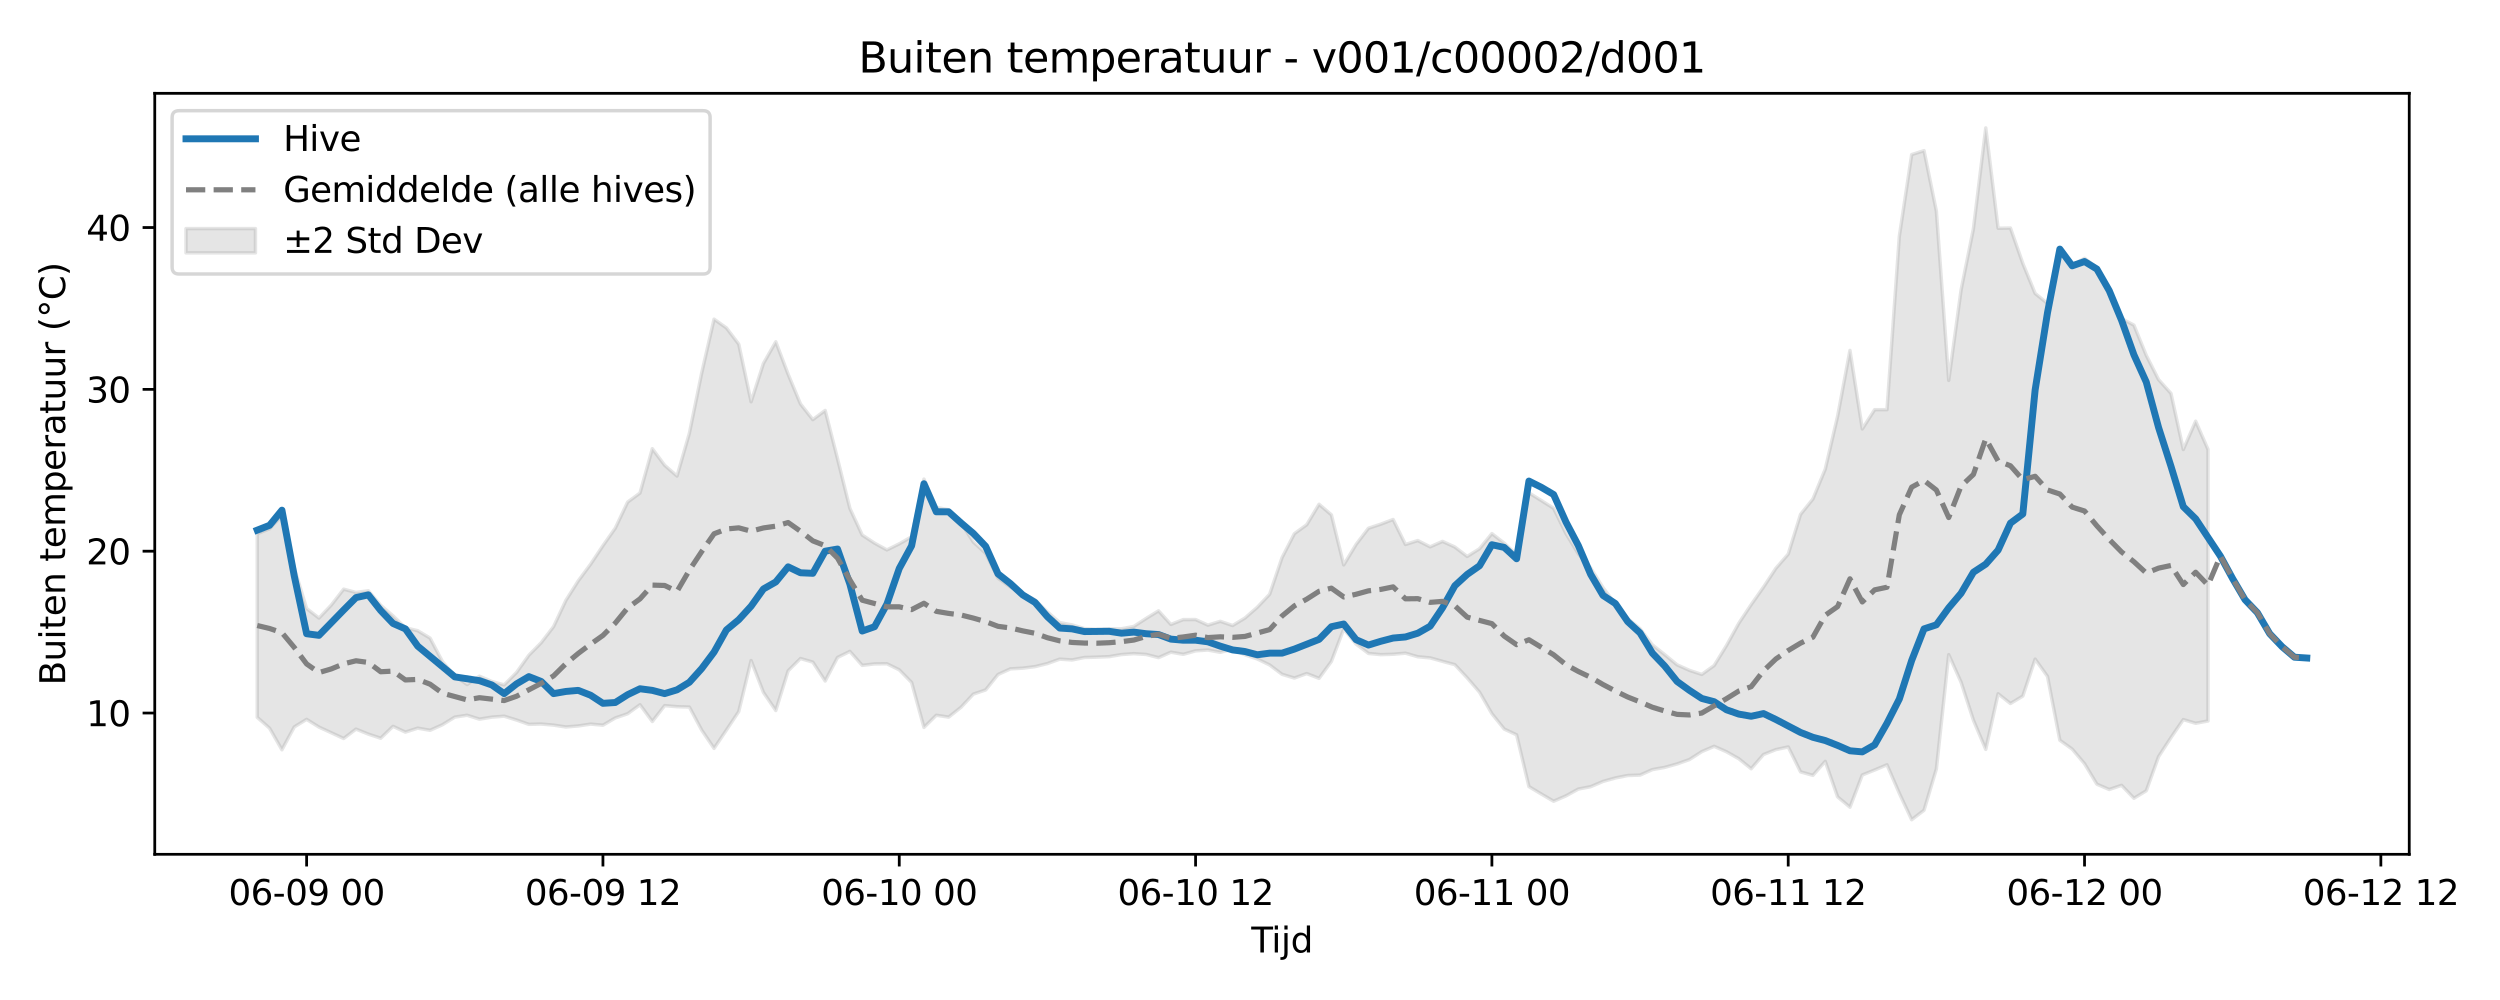<?xml version="1.0" encoding="utf-8" standalone="no"?>
<!DOCTYPE svg PUBLIC "-//W3C//DTD SVG 1.1//EN"
  "http://www.w3.org/Graphics/SVG/1.1/DTD/svg11.dtd">
<svg xmlns:xlink="http://www.w3.org/1999/xlink" width="720pt" height="288pt" viewBox="0 0 720 288" xmlns="http://www.w3.org/2000/svg" version="1.1">
 <defs>
  <style type="text/css">*{stroke-linejoin: round; stroke-linecap: butt}</style>
 </defs>
 <g id="figure_1">
  <g id="patch_1">
   <path d="M 0 288 
L 720 288 
L 720 0 
L 0 0 
z
" style="fill: #ffffff"/>
  </g>
  <g id="axes_1">
   <g id="patch_2">
    <path d="M 44.57 246.04 
L 693.863 246.04 
L 693.863 26.88 
L 44.57 26.88 
z
" style="fill: #ffffff"/>
   </g>
   <g id="FillBetweenPolyCollection_1">
    <defs>
     <path id="m4f486c5d5c" d="M 74.083 -134.284 
L 74.083 -81.415 
L 77.639 -78.28 
L 81.195 -72.058 
L 84.751 -78.635 
L 88.307 -80.825 
L 91.862 -78.602 
L 95.418 -76.962 
L 98.974 -75.309 
L 102.53 -78.017 
L 106.086 -76.573 
L 109.642 -75.39 
L 113.197 -78.818 
L 116.753 -77.15 
L 120.309 -78.294 
L 123.865 -77.672 
L 127.421 -79.272 
L 130.977 -81.472 
L 134.532 -82.005 
L 138.088 -80.879 
L 141.644 -81.462 
L 145.2 -81.736 
L 148.756 -80.636 
L 152.311 -79.385 
L 155.867 -79.477 
L 159.423 -79.165 
L 162.979 -78.627 
L 166.535 -78.921 
L 170.091 -79.458 
L 173.646 -79.143 
L 177.202 -81.226 
L 180.758 -82.444 
L 184.314 -85.033 
L 187.87 -80.211 
L 191.426 -84.778 
L 194.981 -84.468 
L 198.537 -84.367 
L 202.093 -77.721 
L 205.649 -72.464 
L 209.205 -77.732 
L 212.76 -83.081 
L 216.316 -97.764 
L 219.872 -88.581 
L 223.428 -83.37 
L 226.984 -94.812 
L 230.54 -98.345 
L 234.095 -97.308 
L 237.651 -91.872 
L 241.207 -98.646 
L 244.763 -100.401 
L 248.319 -96.378 
L 251.875 -96.791 
L 255.43 -96.839 
L 258.986 -95.089 
L 262.542 -91.457 
L 266.098 -78.504 
L 269.654 -82.007 
L 273.209 -81.47 
L 276.765 -84.289 
L 280.321 -88.093 
L 283.877 -89.302 
L 287.433 -93.75 
L 290.989 -95.363 
L 294.544 -95.566 
L 298.1 -96.011 
L 301.656 -96.892 
L 305.212 -98.168 
L 308.768 -97.931 
L 312.324 -98.637 
L 315.879 -98.741 
L 319.435 -98.888 
L 322.991 -99.49 
L 326.547 -99.745 
L 330.103 -99.516 
L 333.658 -98.599 
L 337.214 -100.171 
L 340.77 -99.553 
L 344.326 -100.555 
L 347.882 -100.791 
L 351.438 -100.129 
L 354.993 -101.031 
L 358.549 -99.415 
L 362.105 -98.218 
L 365.661 -96.491 
L 369.217 -93.805 
L 372.773 -92.721 
L 376.328 -94.014 
L 379.884 -92.635 
L 383.44 -97.499 
L 386.996 -106.841 
L 390.552 -102.508 
L 394.108 -99.81 
L 397.663 -99.462 
L 401.219 -99.569 
L 404.775 -99.888 
L 408.331 -98.851 
L 411.887 -98.527 
L 415.442 -97.532 
L 418.998 -96.577 
L 422.554 -92.772 
L 426.11 -88.638 
L 429.666 -82.46 
L 433.222 -78.028 
L 436.777 -76.372 
L 440.333 -61.462 
L 443.889 -59.326 
L 447.445 -57.244 
L 451.001 -58.789 
L 454.557 -60.749 
L 458.112 -61.431 
L 461.668 -62.948 
L 465.224 -63.946 
L 468.78 -64.649 
L 472.336 -64.771 
L 475.891 -66.355 
L 479.447 -66.992 
L 483.003 -67.985 
L 486.559 -69.246 
L 490.115 -71.53 
L 493.671 -73.058 
L 497.226 -71.494 
L 500.782 -69.482 
L 504.338 -66.6 
L 507.894 -70.697 
L 511.45 -72.112 
L 515.006 -72.878 
L 518.561 -65.698 
L 522.117 -64.697 
L 525.673 -68.726 
L 529.229 -58.503 
L 532.785 -55.526 
L 536.34 -64.805 
L 539.896 -66.233 
L 543.452 -67.739 
L 547.008 -59.53 
L 550.564 -51.922 
L 554.12 -54.65 
L 557.675 -66.534 
L 561.231 -99.461 
L 564.787 -91.531 
L 568.343 -80.589 
L 571.899 -72.178 
L 575.455 -88.191 
L 579.01 -85.384 
L 582.566 -87.531 
L 586.122 -98.168 
L 589.678 -93.195 
L 593.234 -74.815 
L 596.789 -72.257 
L 600.345 -68.057 
L 603.901 -62.158 
L 607.457 -60.625 
L 611.013 -61.823 
L 614.569 -58.094 
L 618.124 -60.259 
L 621.68 -70.11 
L 625.236 -75.571 
L 628.792 -80.75 
L 632.348 -79.694 
L 635.904 -80.359 
L 635.904 -158.577 
L 635.904 -158.577 
L 632.348 -166.7 
L 628.792 -158.549 
L 625.236 -174.707 
L 621.68 -178.653 
L 618.124 -185.668 
L 614.569 -194.358 
L 611.013 -196.249 
L 607.457 -204.671 
L 603.901 -210.958 
L 600.345 -213.604 
L 596.789 -211.63 
L 593.234 -216.633 
L 589.678 -200.583 
L 586.122 -203.483 
L 582.566 -212.151 
L 579.01 -222.325 
L 575.455 -222.263 
L 571.899 -251.158 
L 568.343 -222.134 
L 564.787 -204.467 
L 561.231 -178.445 
L 557.675 -227.193 
L 554.12 -244.618 
L 550.564 -243.477 
L 547.008 -219.956 
L 543.452 -170.017 
L 539.896 -170.011 
L 536.34 -164.473 
L 532.785 -187.077 
L 529.229 -168.108 
L 525.673 -152.887 
L 522.117 -144.286 
L 518.561 -139.868 
L 515.006 -128.417 
L 511.45 -124.323 
L 507.894 -118.924 
L 504.338 -113.869 
L 500.782 -108.509 
L 497.226 -102.08 
L 493.671 -96.322 
L 490.115 -93.766 
L 486.559 -94.941 
L 483.003 -96.534 
L 479.447 -99.458 
L 475.891 -102.27 
L 472.336 -106.939 
L 468.78 -109.879 
L 465.224 -114.045 
L 461.668 -118.764 
L 458.112 -124.424 
L 454.557 -128.494 
L 451.001 -134.338 
L 447.445 -141.609 
L 443.889 -143.856 
L 440.333 -146.047 
L 436.777 -128.297 
L 433.222 -131.567 
L 429.666 -134.327 
L 426.11 -129.969 
L 422.554 -127.743 
L 418.998 -130.463 
L 415.442 -132.082 
L 411.887 -130.511 
L 408.331 -132.318 
L 404.775 -131.192 
L 401.219 -138.391 
L 397.663 -137.04 
L 394.108 -135.864 
L 390.552 -131.198 
L 386.996 -125.311 
L 383.44 -139.729 
L 379.884 -142.772 
L 376.328 -136.865 
L 372.773 -134.297 
L 369.217 -127.377 
L 365.661 -116.863 
L 362.105 -113.109 
L 358.549 -110.003 
L 354.993 -107.855 
L 351.438 -109.068 
L 347.882 -107.961 
L 344.326 -109.573 
L 340.77 -109.554 
L 337.214 -108.16 
L 333.658 -112.084 
L 330.103 -109.902 
L 326.547 -107.587 
L 322.991 -106.91 
L 319.435 -106.912 
L 315.879 -106.771 
L 312.324 -106.964 
L 308.768 -108.025 
L 305.212 -108.698 
L 301.656 -111.776 
L 298.1 -115.219 
L 294.544 -117.063 
L 290.989 -118.938 
L 287.433 -121.483 
L 283.877 -128.638 
L 280.321 -131.89 
L 276.765 -137.48 
L 273.209 -141.205 
L 269.654 -141.859 
L 266.098 -150.023 
L 262.542 -133.409 
L 258.986 -131.374 
L 255.43 -129.624 
L 251.875 -131.581 
L 248.319 -133.911 
L 244.763 -141.591 
L 241.207 -155.878 
L 237.651 -169.798 
L 234.095 -167.152 
L 230.54 -171.664 
L 226.984 -180.212 
L 223.428 -189.568 
L 219.872 -183.336 
L 216.316 -172.288 
L 212.76 -188.881 
L 209.205 -193.563 
L 205.649 -196.08 
L 202.093 -180.591 
L 198.537 -163.203 
L 194.981 -150.895 
L 191.426 -153.992 
L 187.87 -158.77 
L 184.314 -146.002 
L 180.758 -143.398 
L 177.202 -135.894 
L 173.646 -130.845 
L 170.091 -125.506 
L 166.535 -120.71 
L 162.979 -115.1 
L 159.423 -107.526 
L 155.867 -102.909 
L 152.311 -99.294 
L 148.756 -94.315 
L 145.2 -90.751 
L 141.644 -91.735 
L 138.088 -93.25 
L 134.532 -90.852 
L 130.977 -93.412 
L 127.421 -97.468 
L 123.865 -104.225 
L 120.309 -106.355 
L 116.753 -107.203 
L 113.197 -110.625 
L 109.642 -113.676 
L 106.086 -117.864 
L 102.53 -117.374 
L 98.974 -118.324 
L 95.418 -113.751 
L 91.862 -109.998 
L 88.307 -112.746 
L 84.751 -124.436 
L 81.195 -139.535 
L 77.639 -135.71 
L 74.083 -134.284 
z
" style="stroke: #808080; stroke-opacity: 0.2"/>
    </defs>
    <g clip-path="url(#p6af92d7358)">
     <use xlink:href="#m4f486c5d5c" x="0" y="288" style="fill: #808080; fill-opacity: 0.2; stroke: #808080; stroke-opacity: 0.2"/>
    </g>
   </g>
   <g id="matplotlib.axis_1">
    <g id="xtick_1">
     <g id="line2d_1">
      <defs>
       <path id="m15cfb4442f" d="M 0 0 
L 0 3.5 
" style="stroke: #000000; stroke-width: 0.8"/>
      </defs>
      <g>
       <use xlink:href="#m15cfb4442f" x="88.307" y="246.04" style="stroke: #000000; stroke-width: 0.8"/>
      </g>
     </g>
     <g id="text_1">
      <!-- 06-09 00 -->
      <g transform="translate(65.826 260.638) scale(0.1 -0.1)">
       <defs>
        <path id="DejaVuSans-30" d="M 2034 4250 
Q 1547 4250 1301 3770 
Q 1056 3291 1056 2328 
Q 1056 1369 1301 889 
Q 1547 409 2034 409 
Q 2525 409 2770 889 
Q 3016 1369 3016 2328 
Q 3016 3291 2770 3770 
Q 2525 4250 2034 4250 
z
M 2034 4750 
Q 2819 4750 3233 4129 
Q 3647 3509 3647 2328 
Q 3647 1150 3233 529 
Q 2819 -91 2034 -91 
Q 1250 -91 836 529 
Q 422 1150 422 2328 
Q 422 3509 836 4129 
Q 1250 4750 2034 4750 
z
" transform="scale(0.016)"/>
        <path id="DejaVuSans-36" d="M 2113 2584 
Q 1688 2584 1439 2293 
Q 1191 2003 1191 1497 
Q 1191 994 1439 701 
Q 1688 409 2113 409 
Q 2538 409 2786 701 
Q 3034 994 3034 1497 
Q 3034 2003 2786 2293 
Q 2538 2584 2113 2584 
z
M 3366 4563 
L 3366 3988 
Q 3128 4100 2886 4159 
Q 2644 4219 2406 4219 
Q 1781 4219 1451 3797 
Q 1122 3375 1075 2522 
Q 1259 2794 1537 2939 
Q 1816 3084 2150 3084 
Q 2853 3084 3261 2657 
Q 3669 2231 3669 1497 
Q 3669 778 3244 343 
Q 2819 -91 2113 -91 
Q 1303 -91 875 529 
Q 447 1150 447 2328 
Q 447 3434 972 4092 
Q 1497 4750 2381 4750 
Q 2619 4750 2861 4703 
Q 3103 4656 3366 4563 
z
" transform="scale(0.016)"/>
        <path id="DejaVuSans-2d" d="M 313 2009 
L 1997 2009 
L 1997 1497 
L 313 1497 
L 313 2009 
z
" transform="scale(0.016)"/>
        <path id="DejaVuSans-39" d="M 703 97 
L 703 672 
Q 941 559 1184 500 
Q 1428 441 1663 441 
Q 2288 441 2617 861 
Q 2947 1281 2994 2138 
Q 2813 1869 2534 1725 
Q 2256 1581 1919 1581 
Q 1219 1581 811 2004 
Q 403 2428 403 3163 
Q 403 3881 828 4315 
Q 1253 4750 1959 4750 
Q 2769 4750 3195 4129 
Q 3622 3509 3622 2328 
Q 3622 1225 3098 567 
Q 2575 -91 1691 -91 
Q 1453 -91 1209 -44 
Q 966 3 703 97 
z
M 1959 2075 
Q 2384 2075 2632 2365 
Q 2881 2656 2881 3163 
Q 2881 3666 2632 3958 
Q 2384 4250 1959 4250 
Q 1534 4250 1286 3958 
Q 1038 3666 1038 3163 
Q 1038 2656 1286 2365 
Q 1534 2075 1959 2075 
z
" transform="scale(0.016)"/>
        <path id="DejaVuSans-20" transform="scale(0.016)"/>
       </defs>
       <use xlink:href="#DejaVuSans-30"/>
       <use xlink:href="#DejaVuSans-36" transform="translate(63.623 0)"/>
       <use xlink:href="#DejaVuSans-2d" transform="translate(127.246 0)"/>
       <use xlink:href="#DejaVuSans-30" transform="translate(163.33 0)"/>
       <use xlink:href="#DejaVuSans-39" transform="translate(226.953 0)"/>
       <use xlink:href="#DejaVuSans-20" transform="translate(290.576 0)"/>
       <use xlink:href="#DejaVuSans-30" transform="translate(322.363 0)"/>
       <use xlink:href="#DejaVuSans-30" transform="translate(385.986 0)"/>
      </g>
     </g>
    </g>
    <g id="xtick_2">
     <g id="line2d_2">
      <g>
       <use xlink:href="#m15cfb4442f" x="173.646" y="246.04" style="stroke: #000000; stroke-width: 0.8"/>
      </g>
     </g>
     <g id="text_2">
      <!-- 06-09 12 -->
      <g transform="translate(151.166 260.638) scale(0.1 -0.1)">
       <defs>
        <path id="DejaVuSans-31" d="M 794 531 
L 1825 531 
L 1825 4091 
L 703 3866 
L 703 4441 
L 1819 4666 
L 2450 4666 
L 2450 531 
L 3481 531 
L 3481 0 
L 794 0 
L 794 531 
z
" transform="scale(0.016)"/>
        <path id="DejaVuSans-32" d="M 1228 531 
L 3431 531 
L 3431 0 
L 469 0 
L 469 531 
Q 828 903 1448 1529 
Q 2069 2156 2228 2338 
Q 2531 2678 2651 2914 
Q 2772 3150 2772 3378 
Q 2772 3750 2511 3984 
Q 2250 4219 1831 4219 
Q 1534 4219 1204 4116 
Q 875 4013 500 3803 
L 500 4441 
Q 881 4594 1212 4672 
Q 1544 4750 1819 4750 
Q 2544 4750 2975 4387 
Q 3406 4025 3406 3419 
Q 3406 3131 3298 2873 
Q 3191 2616 2906 2266 
Q 2828 2175 2409 1742 
Q 1991 1309 1228 531 
z
" transform="scale(0.016)"/>
       </defs>
       <use xlink:href="#DejaVuSans-30"/>
       <use xlink:href="#DejaVuSans-36" transform="translate(63.623 0)"/>
       <use xlink:href="#DejaVuSans-2d" transform="translate(127.246 0)"/>
       <use xlink:href="#DejaVuSans-30" transform="translate(163.33 0)"/>
       <use xlink:href="#DejaVuSans-39" transform="translate(226.953 0)"/>
       <use xlink:href="#DejaVuSans-20" transform="translate(290.576 0)"/>
       <use xlink:href="#DejaVuSans-31" transform="translate(322.363 0)"/>
       <use xlink:href="#DejaVuSans-32" transform="translate(385.986 0)"/>
      </g>
     </g>
    </g>
    <g id="xtick_3">
     <g id="line2d_3">
      <g>
       <use xlink:href="#m15cfb4442f" x="258.986" y="246.04" style="stroke: #000000; stroke-width: 0.8"/>
      </g>
     </g>
     <g id="text_3">
      <!-- 06-10 00 -->
      <g transform="translate(236.506 260.638) scale(0.1 -0.1)">
       <use xlink:href="#DejaVuSans-30"/>
       <use xlink:href="#DejaVuSans-36" transform="translate(63.623 0)"/>
       <use xlink:href="#DejaVuSans-2d" transform="translate(127.246 0)"/>
       <use xlink:href="#DejaVuSans-31" transform="translate(163.33 0)"/>
       <use xlink:href="#DejaVuSans-30" transform="translate(226.953 0)"/>
       <use xlink:href="#DejaVuSans-20" transform="translate(290.576 0)"/>
       <use xlink:href="#DejaVuSans-30" transform="translate(322.363 0)"/>
       <use xlink:href="#DejaVuSans-30" transform="translate(385.986 0)"/>
      </g>
     </g>
    </g>
    <g id="xtick_4">
     <g id="line2d_4">
      <g>
       <use xlink:href="#m15cfb4442f" x="344.326" y="246.04" style="stroke: #000000; stroke-width: 0.8"/>
      </g>
     </g>
     <g id="text_4">
      <!-- 06-10 12 -->
      <g transform="translate(321.846 260.638) scale(0.1 -0.1)">
       <use xlink:href="#DejaVuSans-30"/>
       <use xlink:href="#DejaVuSans-36" transform="translate(63.623 0)"/>
       <use xlink:href="#DejaVuSans-2d" transform="translate(127.246 0)"/>
       <use xlink:href="#DejaVuSans-31" transform="translate(163.33 0)"/>
       <use xlink:href="#DejaVuSans-30" transform="translate(226.953 0)"/>
       <use xlink:href="#DejaVuSans-20" transform="translate(290.576 0)"/>
       <use xlink:href="#DejaVuSans-31" transform="translate(322.363 0)"/>
       <use xlink:href="#DejaVuSans-32" transform="translate(385.986 0)"/>
      </g>
     </g>
    </g>
    <g id="xtick_5">
     <g id="line2d_5">
      <g>
       <use xlink:href="#m15cfb4442f" x="429.666" y="246.04" style="stroke: #000000; stroke-width: 0.8"/>
      </g>
     </g>
     <g id="text_5">
      <!-- 06-11 00 -->
      <g transform="translate(407.185 260.638) scale(0.1 -0.1)">
       <use xlink:href="#DejaVuSans-30"/>
       <use xlink:href="#DejaVuSans-36" transform="translate(63.623 0)"/>
       <use xlink:href="#DejaVuSans-2d" transform="translate(127.246 0)"/>
       <use xlink:href="#DejaVuSans-31" transform="translate(163.33 0)"/>
       <use xlink:href="#DejaVuSans-31" transform="translate(226.953 0)"/>
       <use xlink:href="#DejaVuSans-20" transform="translate(290.576 0)"/>
       <use xlink:href="#DejaVuSans-30" transform="translate(322.363 0)"/>
       <use xlink:href="#DejaVuSans-30" transform="translate(385.986 0)"/>
      </g>
     </g>
    </g>
    <g id="xtick_6">
     <g id="line2d_6">
      <g>
       <use xlink:href="#m15cfb4442f" x="515.006" y="246.04" style="stroke: #000000; stroke-width: 0.8"/>
      </g>
     </g>
     <g id="text_6">
      <!-- 06-11 12 -->
      <g transform="translate(492.525 260.638) scale(0.1 -0.1)">
       <use xlink:href="#DejaVuSans-30"/>
       <use xlink:href="#DejaVuSans-36" transform="translate(63.623 0)"/>
       <use xlink:href="#DejaVuSans-2d" transform="translate(127.246 0)"/>
       <use xlink:href="#DejaVuSans-31" transform="translate(163.33 0)"/>
       <use xlink:href="#DejaVuSans-31" transform="translate(226.953 0)"/>
       <use xlink:href="#DejaVuSans-20" transform="translate(290.576 0)"/>
       <use xlink:href="#DejaVuSans-31" transform="translate(322.363 0)"/>
       <use xlink:href="#DejaVuSans-32" transform="translate(385.986 0)"/>
      </g>
     </g>
    </g>
    <g id="xtick_7">
     <g id="line2d_7">
      <g>
       <use xlink:href="#m15cfb4442f" x="600.345" y="246.04" style="stroke: #000000; stroke-width: 0.8"/>
      </g>
     </g>
     <g id="text_7">
      <!-- 06-12 00 -->
      <g transform="translate(577.865 260.638) scale(0.1 -0.1)">
       <use xlink:href="#DejaVuSans-30"/>
       <use xlink:href="#DejaVuSans-36" transform="translate(63.623 0)"/>
       <use xlink:href="#DejaVuSans-2d" transform="translate(127.246 0)"/>
       <use xlink:href="#DejaVuSans-31" transform="translate(163.33 0)"/>
       <use xlink:href="#DejaVuSans-32" transform="translate(226.953 0)"/>
       <use xlink:href="#DejaVuSans-20" transform="translate(290.576 0)"/>
       <use xlink:href="#DejaVuSans-30" transform="translate(322.363 0)"/>
       <use xlink:href="#DejaVuSans-30" transform="translate(385.986 0)"/>
      </g>
     </g>
    </g>
    <g id="xtick_8">
     <g id="line2d_8">
      <g>
       <use xlink:href="#m15cfb4442f" x="685.685" y="246.04" style="stroke: #000000; stroke-width: 0.8"/>
      </g>
     </g>
     <g id="text_8">
      <!-- 06-12 12 -->
      <g transform="translate(663.205 260.638) scale(0.1 -0.1)">
       <use xlink:href="#DejaVuSans-30"/>
       <use xlink:href="#DejaVuSans-36" transform="translate(63.623 0)"/>
       <use xlink:href="#DejaVuSans-2d" transform="translate(127.246 0)"/>
       <use xlink:href="#DejaVuSans-31" transform="translate(163.33 0)"/>
       <use xlink:href="#DejaVuSans-32" transform="translate(226.953 0)"/>
       <use xlink:href="#DejaVuSans-20" transform="translate(290.576 0)"/>
       <use xlink:href="#DejaVuSans-31" transform="translate(322.363 0)"/>
       <use xlink:href="#DejaVuSans-32" transform="translate(385.986 0)"/>
      </g>
     </g>
    </g>
    <g id="text_9">
     <!-- Tijd -->
     <g transform="translate(360.367 274.317) scale(0.1 -0.1)">
      <defs>
       <path id="DejaVuSans-54" d="M -19 4666 
L 3928 4666 
L 3928 4134 
L 2272 4134 
L 2272 0 
L 1638 0 
L 1638 4134 
L -19 4134 
L -19 4666 
z
" transform="scale(0.016)"/>
       <path id="DejaVuSans-69" d="M 603 3500 
L 1178 3500 
L 1178 0 
L 603 0 
L 603 3500 
z
M 603 4863 
L 1178 4863 
L 1178 4134 
L 603 4134 
L 603 4863 
z
" transform="scale(0.016)"/>
       <path id="DejaVuSans-6a" d="M 603 3500 
L 1178 3500 
L 1178 -63 
Q 1178 -731 923 -1031 
Q 669 -1331 103 -1331 
L -116 -1331 
L -116 -844 
L 38 -844 
Q 366 -844 484 -692 
Q 603 -541 603 -63 
L 603 3500 
z
M 603 4863 
L 1178 4863 
L 1178 4134 
L 603 4134 
L 603 4863 
z
" transform="scale(0.016)"/>
       <path id="DejaVuSans-64" d="M 2906 2969 
L 2906 4863 
L 3481 4863 
L 3481 0 
L 2906 0 
L 2906 525 
Q 2725 213 2448 61 
Q 2172 -91 1784 -91 
Q 1150 -91 751 415 
Q 353 922 353 1747 
Q 353 2572 751 3078 
Q 1150 3584 1784 3584 
Q 2172 3584 2448 3432 
Q 2725 3281 2906 2969 
z
M 947 1747 
Q 947 1113 1208 752 
Q 1469 391 1925 391 
Q 2381 391 2643 752 
Q 2906 1113 2906 1747 
Q 2906 2381 2643 2742 
Q 2381 3103 1925 3103 
Q 1469 3103 1208 2742 
Q 947 2381 947 1747 
z
" transform="scale(0.016)"/>
      </defs>
      <use xlink:href="#DejaVuSans-54"/>
      <use xlink:href="#DejaVuSans-69" transform="translate(57.959 0)"/>
      <use xlink:href="#DejaVuSans-6a" transform="translate(85.742 0)"/>
      <use xlink:href="#DejaVuSans-64" transform="translate(113.525 0)"/>
     </g>
    </g>
   </g>
   <g id="matplotlib.axis_2">
    <g id="ytick_1">
     <g id="line2d_9">
      <defs>
       <path id="m189ab94592" d="M 0 0 
L -3.5 0 
" style="stroke: #000000; stroke-width: 0.8"/>
      </defs>
      <g>
       <use xlink:href="#m189ab94592" x="44.57" y="205.352" style="stroke: #000000; stroke-width: 0.8"/>
      </g>
     </g>
     <g id="text_10">
      <!-- 10 -->
      <g transform="translate(24.845 209.151) scale(0.1 -0.1)">
       <use xlink:href="#DejaVuSans-31"/>
       <use xlink:href="#DejaVuSans-30" transform="translate(63.623 0)"/>
      </g>
     </g>
    </g>
    <g id="ytick_2">
     <g id="line2d_10">
      <g>
       <use xlink:href="#m189ab94592" x="44.57" y="158.744" style="stroke: #000000; stroke-width: 0.8"/>
      </g>
     </g>
     <g id="text_11">
      <!-- 20 -->
      <g transform="translate(24.845 162.543) scale(0.1 -0.1)">
       <use xlink:href="#DejaVuSans-32"/>
       <use xlink:href="#DejaVuSans-30" transform="translate(63.623 0)"/>
      </g>
     </g>
    </g>
    <g id="ytick_3">
     <g id="line2d_11">
      <g>
       <use xlink:href="#m189ab94592" x="44.57" y="112.136" style="stroke: #000000; stroke-width: 0.8"/>
      </g>
     </g>
     <g id="text_12">
      <!-- 30 -->
      <g transform="translate(24.845 115.935) scale(0.1 -0.1)">
       <defs>
        <path id="DejaVuSans-33" d="M 2597 2516 
Q 3050 2419 3304 2112 
Q 3559 1806 3559 1356 
Q 3559 666 3084 287 
Q 2609 -91 1734 -91 
Q 1441 -91 1130 -33 
Q 819 25 488 141 
L 488 750 
Q 750 597 1062 519 
Q 1375 441 1716 441 
Q 2309 441 2620 675 
Q 2931 909 2931 1356 
Q 2931 1769 2642 2001 
Q 2353 2234 1838 2234 
L 1294 2234 
L 1294 2753 
L 1863 2753 
Q 2328 2753 2575 2939 
Q 2822 3125 2822 3475 
Q 2822 3834 2567 4026 
Q 2313 4219 1838 4219 
Q 1578 4219 1281 4162 
Q 984 4106 628 3988 
L 628 4550 
Q 988 4650 1302 4700 
Q 1616 4750 1894 4750 
Q 2613 4750 3031 4423 
Q 3450 4097 3450 3541 
Q 3450 3153 3228 2886 
Q 3006 2619 2597 2516 
z
" transform="scale(0.016)"/>
       </defs>
       <use xlink:href="#DejaVuSans-33"/>
       <use xlink:href="#DejaVuSans-30" transform="translate(63.623 0)"/>
      </g>
     </g>
    </g>
    <g id="ytick_4">
     <g id="line2d_12">
      <g>
       <use xlink:href="#m189ab94592" x="44.57" y="65.528" style="stroke: #000000; stroke-width: 0.8"/>
      </g>
     </g>
     <g id="text_13">
      <!-- 40 -->
      <g transform="translate(24.845 69.327) scale(0.1 -0.1)">
       <defs>
        <path id="DejaVuSans-34" d="M 2419 4116 
L 825 1625 
L 2419 1625 
L 2419 4116 
z
M 2253 4666 
L 3047 4666 
L 3047 1625 
L 3713 1625 
L 3713 1100 
L 3047 1100 
L 3047 0 
L 2419 0 
L 2419 1100 
L 313 1100 
L 313 1709 
L 2253 4666 
z
" transform="scale(0.016)"/>
       </defs>
       <use xlink:href="#DejaVuSans-34"/>
       <use xlink:href="#DejaVuSans-30" transform="translate(63.623 0)"/>
      </g>
     </g>
    </g>
    <g id="text_14">
     <!-- Buiten temperatuur (°C) -->
     <g transform="translate(18.765 197.355) rotate(-90) scale(0.1 -0.1)">
      <defs>
       <path id="DejaVuSans-42" d="M 1259 2228 
L 1259 519 
L 2272 519 
Q 2781 519 3026 730 
Q 3272 941 3272 1375 
Q 3272 1813 3026 2020 
Q 2781 2228 2272 2228 
L 1259 2228 
z
M 1259 4147 
L 1259 2741 
L 2194 2741 
Q 2656 2741 2882 2914 
Q 3109 3088 3109 3444 
Q 3109 3797 2882 3972 
Q 2656 4147 2194 4147 
L 1259 4147 
z
M 628 4666 
L 2241 4666 
Q 2963 4666 3353 4366 
Q 3744 4066 3744 3513 
Q 3744 3084 3544 2831 
Q 3344 2578 2956 2516 
Q 3422 2416 3680 2098 
Q 3938 1781 3938 1306 
Q 3938 681 3513 340 
Q 3088 0 2303 0 
L 628 0 
L 628 4666 
z
" transform="scale(0.016)"/>
       <path id="DejaVuSans-75" d="M 544 1381 
L 544 3500 
L 1119 3500 
L 1119 1403 
Q 1119 906 1312 657 
Q 1506 409 1894 409 
Q 2359 409 2629 706 
Q 2900 1003 2900 1516 
L 2900 3500 
L 3475 3500 
L 3475 0 
L 2900 0 
L 2900 538 
Q 2691 219 2414 64 
Q 2138 -91 1772 -91 
Q 1169 -91 856 284 
Q 544 659 544 1381 
z
M 1991 3584 
L 1991 3584 
z
" transform="scale(0.016)"/>
       <path id="DejaVuSans-74" d="M 1172 4494 
L 1172 3500 
L 2356 3500 
L 2356 3053 
L 1172 3053 
L 1172 1153 
Q 1172 725 1289 603 
Q 1406 481 1766 481 
L 2356 481 
L 2356 0 
L 1766 0 
Q 1100 0 847 248 
Q 594 497 594 1153 
L 594 3053 
L 172 3053 
L 172 3500 
L 594 3500 
L 594 4494 
L 1172 4494 
z
" transform="scale(0.016)"/>
       <path id="DejaVuSans-65" d="M 3597 1894 
L 3597 1613 
L 953 1613 
Q 991 1019 1311 708 
Q 1631 397 2203 397 
Q 2534 397 2845 478 
Q 3156 559 3463 722 
L 3463 178 
Q 3153 47 2828 -22 
Q 2503 -91 2169 -91 
Q 1331 -91 842 396 
Q 353 884 353 1716 
Q 353 2575 817 3079 
Q 1281 3584 2069 3584 
Q 2775 3584 3186 3129 
Q 3597 2675 3597 1894 
z
M 3022 2063 
Q 3016 2534 2758 2815 
Q 2500 3097 2075 3097 
Q 1594 3097 1305 2825 
Q 1016 2553 972 2059 
L 3022 2063 
z
" transform="scale(0.016)"/>
       <path id="DejaVuSans-6e" d="M 3513 2113 
L 3513 0 
L 2938 0 
L 2938 2094 
Q 2938 2591 2744 2837 
Q 2550 3084 2163 3084 
Q 1697 3084 1428 2787 
Q 1159 2491 1159 1978 
L 1159 0 
L 581 0 
L 581 3500 
L 1159 3500 
L 1159 2956 
Q 1366 3272 1645 3428 
Q 1925 3584 2291 3584 
Q 2894 3584 3203 3211 
Q 3513 2838 3513 2113 
z
" transform="scale(0.016)"/>
       <path id="DejaVuSans-6d" d="M 3328 2828 
Q 3544 3216 3844 3400 
Q 4144 3584 4550 3584 
Q 5097 3584 5394 3201 
Q 5691 2819 5691 2113 
L 5691 0 
L 5113 0 
L 5113 2094 
Q 5113 2597 4934 2840 
Q 4756 3084 4391 3084 
Q 3944 3084 3684 2787 
Q 3425 2491 3425 1978 
L 3425 0 
L 2847 0 
L 2847 2094 
Q 2847 2600 2669 2842 
Q 2491 3084 2119 3084 
Q 1678 3084 1418 2786 
Q 1159 2488 1159 1978 
L 1159 0 
L 581 0 
L 581 3500 
L 1159 3500 
L 1159 2956 
Q 1356 3278 1631 3431 
Q 1906 3584 2284 3584 
Q 2666 3584 2933 3390 
Q 3200 3197 3328 2828 
z
" transform="scale(0.016)"/>
       <path id="DejaVuSans-70" d="M 1159 525 
L 1159 -1331 
L 581 -1331 
L 581 3500 
L 1159 3500 
L 1159 2969 
Q 1341 3281 1617 3432 
Q 1894 3584 2278 3584 
Q 2916 3584 3314 3078 
Q 3713 2572 3713 1747 
Q 3713 922 3314 415 
Q 2916 -91 2278 -91 
Q 1894 -91 1617 61 
Q 1341 213 1159 525 
z
M 3116 1747 
Q 3116 2381 2855 2742 
Q 2594 3103 2138 3103 
Q 1681 3103 1420 2742 
Q 1159 2381 1159 1747 
Q 1159 1113 1420 752 
Q 1681 391 2138 391 
Q 2594 391 2855 752 
Q 3116 1113 3116 1747 
z
" transform="scale(0.016)"/>
       <path id="DejaVuSans-72" d="M 2631 2963 
Q 2534 3019 2420 3045 
Q 2306 3072 2169 3072 
Q 1681 3072 1420 2755 
Q 1159 2438 1159 1844 
L 1159 0 
L 581 0 
L 581 3500 
L 1159 3500 
L 1159 2956 
Q 1341 3275 1631 3429 
Q 1922 3584 2338 3584 
Q 2397 3584 2469 3576 
Q 2541 3569 2628 3553 
L 2631 2963 
z
" transform="scale(0.016)"/>
       <path id="DejaVuSans-61" d="M 2194 1759 
Q 1497 1759 1228 1600 
Q 959 1441 959 1056 
Q 959 750 1161 570 
Q 1363 391 1709 391 
Q 2188 391 2477 730 
Q 2766 1069 2766 1631 
L 2766 1759 
L 2194 1759 
z
M 3341 1997 
L 3341 0 
L 2766 0 
L 2766 531 
Q 2569 213 2275 61 
Q 1981 -91 1556 -91 
Q 1019 -91 701 211 
Q 384 513 384 1019 
Q 384 1609 779 1909 
Q 1175 2209 1959 2209 
L 2766 2209 
L 2766 2266 
Q 2766 2663 2505 2880 
Q 2244 3097 1772 3097 
Q 1472 3097 1187 3025 
Q 903 2953 641 2809 
L 641 3341 
Q 956 3463 1253 3523 
Q 1550 3584 1831 3584 
Q 2591 3584 2966 3190 
Q 3341 2797 3341 1997 
z
" transform="scale(0.016)"/>
       <path id="DejaVuSans-28" d="M 1984 4856 
Q 1566 4138 1362 3434 
Q 1159 2731 1159 2009 
Q 1159 1288 1364 580 
Q 1569 -128 1984 -844 
L 1484 -844 
Q 1016 -109 783 600 
Q 550 1309 550 2009 
Q 550 2706 781 3412 
Q 1013 4119 1484 4856 
L 1984 4856 
z
" transform="scale(0.016)"/>
       <path id="DejaVuSans-b0" d="M 1600 4347 
Q 1350 4347 1178 4173 
Q 1006 4000 1006 3750 
Q 1006 3503 1178 3333 
Q 1350 3163 1600 3163 
Q 1850 3163 2022 3333 
Q 2194 3503 2194 3750 
Q 2194 3997 2020 4172 
Q 1847 4347 1600 4347 
z
M 1600 4750 
Q 1800 4750 1984 4673 
Q 2169 4597 2303 4453 
Q 2447 4313 2519 4134 
Q 2591 3956 2591 3750 
Q 2591 3338 2302 3052 
Q 2013 2766 1594 2766 
Q 1172 2766 890 3047 
Q 609 3328 609 3750 
Q 609 4169 896 4459 
Q 1184 4750 1600 4750 
z
" transform="scale(0.016)"/>
       <path id="DejaVuSans-43" d="M 4122 4306 
L 4122 3641 
Q 3803 3938 3442 4084 
Q 3081 4231 2675 4231 
Q 1875 4231 1450 3742 
Q 1025 3253 1025 2328 
Q 1025 1406 1450 917 
Q 1875 428 2675 428 
Q 3081 428 3442 575 
Q 3803 722 4122 1019 
L 4122 359 
Q 3791 134 3420 21 
Q 3050 -91 2638 -91 
Q 1578 -91 968 557 
Q 359 1206 359 2328 
Q 359 3453 968 4101 
Q 1578 4750 2638 4750 
Q 3056 4750 3426 4639 
Q 3797 4528 4122 4306 
z
" transform="scale(0.016)"/>
       <path id="DejaVuSans-29" d="M 513 4856 
L 1013 4856 
Q 1481 4119 1714 3412 
Q 1947 2706 1947 2009 
Q 1947 1309 1714 600 
Q 1481 -109 1013 -844 
L 513 -844 
Q 928 -128 1133 580 
Q 1338 1288 1338 2009 
Q 1338 2731 1133 3434 
Q 928 4138 513 4856 
z
" transform="scale(0.016)"/>
      </defs>
      <use xlink:href="#DejaVuSans-42"/>
      <use xlink:href="#DejaVuSans-75" transform="translate(68.604 0)"/>
      <use xlink:href="#DejaVuSans-69" transform="translate(131.982 0)"/>
      <use xlink:href="#DejaVuSans-74" transform="translate(159.766 0)"/>
      <use xlink:href="#DejaVuSans-65" transform="translate(198.975 0)"/>
      <use xlink:href="#DejaVuSans-6e" transform="translate(260.498 0)"/>
      <use xlink:href="#DejaVuSans-20" transform="translate(323.877 0)"/>
      <use xlink:href="#DejaVuSans-74" transform="translate(355.664 0)"/>
      <use xlink:href="#DejaVuSans-65" transform="translate(394.873 0)"/>
      <use xlink:href="#DejaVuSans-6d" transform="translate(456.396 0)"/>
      <use xlink:href="#DejaVuSans-70" transform="translate(553.809 0)"/>
      <use xlink:href="#DejaVuSans-65" transform="translate(617.285 0)"/>
      <use xlink:href="#DejaVuSans-72" transform="translate(678.809 0)"/>
      <use xlink:href="#DejaVuSans-61" transform="translate(719.922 0)"/>
      <use xlink:href="#DejaVuSans-74" transform="translate(781.201 0)"/>
      <use xlink:href="#DejaVuSans-75" transform="translate(820.41 0)"/>
      <use xlink:href="#DejaVuSans-75" transform="translate(883.789 0)"/>
      <use xlink:href="#DejaVuSans-72" transform="translate(947.168 0)"/>
      <use xlink:href="#DejaVuSans-20" transform="translate(988.281 0)"/>
      <use xlink:href="#DejaVuSans-28" transform="translate(1020.068 0)"/>
      <use xlink:href="#DejaVuSans-b0" transform="translate(1059.082 0)"/>
      <use xlink:href="#DejaVuSans-43" transform="translate(1109.082 0)"/>
      <use xlink:href="#DejaVuSans-29" transform="translate(1178.906 0)"/>
     </g>
    </g>
   </g>
   <g id="line2d_13">
    <path d="M 74.083 152.685 
L 77.639 151.287 
L 81.195 146.937 
L 84.751 165.891 
L 88.307 182.514 
L 91.862 182.98 
L 98.974 175.678 
L 102.53 172.105 
L 106.086 171.328 
L 109.642 175.834 
L 113.197 179.562 
L 116.753 181.116 
L 120.309 186.087 
L 130.977 194.943 
L 138.088 196.03 
L 141.644 197.273 
L 145.2 199.759 
L 148.756 196.963 
L 152.311 194.865 
L 155.867 196.264 
L 159.423 199.759 
L 162.979 199.138 
L 166.535 198.827 
L 170.091 200.225 
L 173.646 202.556 
L 177.202 202.323 
L 180.758 200.07 
L 184.314 198.361 
L 187.87 198.827 
L 191.426 199.759 
L 194.981 198.672 
L 198.537 196.497 
L 202.093 192.535 
L 205.649 187.796 
L 209.205 181.427 
L 212.76 178.475 
L 216.316 174.591 
L 219.872 169.619 
L 223.428 167.6 
L 226.984 163.25 
L 230.54 164.958 
L 234.095 165.114 
L 237.651 158.744 
L 241.207 158.123 
L 244.763 168.221 
L 248.319 181.737 
L 251.875 180.494 
L 255.43 173.969 
L 258.986 163.716 
L 262.542 157.19 
L 266.098 139.324 
L 269.654 147.403 
L 273.209 147.403 
L 276.765 150.588 
L 280.321 153.617 
L 283.877 157.346 
L 287.433 165.269 
L 290.989 168.066 
L 294.544 171.328 
L 298.1 173.503 
L 301.656 177.62 
L 305.212 180.883 
L 308.768 181.116 
L 312.324 181.893 
L 319.435 181.815 
L 322.991 182.359 
L 326.547 182.048 
L 330.103 182.514 
L 333.658 182.747 
L 337.214 184.068 
L 340.77 184.378 
L 344.326 184.378 
L 347.882 184.845 
L 351.438 186.087 
L 354.993 187.175 
L 358.549 187.641 
L 362.105 188.573 
L 365.661 188.107 
L 369.217 188.107 
L 372.773 186.942 
L 379.884 184.145 
L 383.44 180.494 
L 386.996 179.718 
L 390.552 184.223 
L 394.108 185.777 
L 397.663 184.689 
L 401.219 183.757 
L 404.775 183.446 
L 408.331 182.359 
L 411.887 180.339 
L 415.442 175.057 
L 418.998 168.687 
L 422.554 165.425 
L 426.11 162.939 
L 429.666 156.88 
L 433.222 157.657 
L 436.777 160.919 
L 440.333 138.547 
L 443.889 140.334 
L 447.445 142.431 
L 451.001 150.355 
L 454.557 157.113 
L 458.112 165.425 
L 461.668 171.484 
L 465.224 173.814 
L 468.78 179.019 
L 472.336 182.281 
L 475.891 188.107 
L 479.447 191.836 
L 483.003 196.264 
L 486.559 198.827 
L 490.115 201.157 
L 493.671 202.09 
L 497.226 204.42 
L 500.782 205.663 
L 504.338 206.284 
L 507.894 205.507 
L 511.45 207.216 
L 518.561 210.945 
L 522.117 212.343 
L 525.673 213.275 
L 529.229 214.674 
L 532.785 216.227 
L 536.34 216.538 
L 539.896 214.518 
L 543.452 208.304 
L 547.008 201.313 
L 550.564 190.204 
L 554.12 181.116 
L 557.675 179.951 
L 561.231 175.057 
L 564.787 170.862 
L 568.343 164.803 
L 571.899 162.473 
L 575.455 158.433 
L 579.01 150.665 
L 582.566 148.024 
L 586.122 112.291 
L 589.678 90.075 
L 593.234 71.742 
L 596.789 76.559 
L 600.345 75.316 
L 603.901 77.491 
L 607.457 83.705 
L 611.013 92.25 
L 614.569 102.193 
L 618.124 110.039 
L 621.68 123.167 
L 625.236 134.275 
L 628.792 145.927 
L 632.348 149.422 
L 639.459 160.142 
L 643.015 166.667 
L 646.571 172.726 
L 650.127 176.455 
L 653.683 182.514 
L 657.238 186.243 
L 660.794 189.272 
L 664.35 189.505 
L 664.35 189.505 
" clip-path="url(#p6af92d7358)" style="fill: none; stroke: #1f77b4; stroke-width: 2; stroke-linecap: square"/>
   </g>
   <g id="line2d_14">
    <path d="M 74.083 180.15 
L 77.639 181.005 
L 81.195 182.203 
L 84.751 186.465 
L 88.307 191.214 
L 91.862 193.7 
L 95.418 192.644 
L 98.974 191.183 
L 102.53 190.304 
L 106.086 190.782 
L 109.642 193.467 
L 113.197 193.278 
L 116.753 195.823 
L 120.309 195.675 
L 123.865 197.051 
L 127.421 199.63 
L 134.532 201.572 
L 138.088 200.935 
L 145.2 201.757 
L 148.756 200.525 
L 155.867 196.807 
L 159.423 194.654 
L 162.979 191.137 
L 166.535 188.185 
L 170.091 185.518 
L 173.646 183.006 
L 177.202 179.44 
L 180.758 175.079 
L 184.314 172.482 
L 187.87 168.51 
L 191.426 168.615 
L 194.981 170.318 
L 198.537 164.215 
L 202.093 158.844 
L 205.649 153.728 
L 209.205 152.352 
L 212.76 152.019 
L 216.316 152.974 
L 219.872 152.041 
L 223.428 151.531 
L 226.984 150.488 
L 230.54 152.996 
L 234.095 155.77 
L 237.651 157.165 
L 241.207 160.738 
L 244.763 167.004 
L 248.319 172.856 
L 255.43 174.768 
L 258.986 174.768 
L 262.542 175.567 
L 266.098 173.736 
L 269.654 176.067 
L 273.209 176.662 
L 276.765 177.115 
L 280.321 178.009 
L 283.877 179.03 
L 287.433 180.383 
L 290.989 180.85 
L 294.544 181.686 
L 298.1 182.385 
L 301.656 183.666 
L 305.212 184.567 
L 308.768 185.022 
L 312.324 185.2 
L 315.879 185.244 
L 319.435 185.1 
L 322.991 184.8 
L 326.547 184.334 
L 330.103 183.291 
L 333.658 182.658 
L 337.214 183.835 
L 340.77 183.446 
L 344.326 182.936 
L 347.882 183.624 
L 351.438 183.402 
L 354.993 183.557 
L 358.549 183.291 
L 365.661 181.323 
L 369.217 177.409 
L 372.773 174.491 
L 376.328 172.56 
L 379.884 170.296 
L 383.44 169.386 
L 386.996 171.924 
L 390.552 171.147 
L 394.108 170.163 
L 397.663 169.749 
L 401.219 169.02 
L 404.775 172.46 
L 408.331 172.416 
L 411.887 173.481 
L 415.442 173.193 
L 418.998 174.48 
L 422.554 177.742 
L 429.666 179.607 
L 433.222 183.202 
L 436.777 185.666 
L 440.333 184.245 
L 447.445 188.573 
L 451.001 191.436 
L 454.557 193.378 
L 458.112 195.072 
L 461.668 197.144 
L 465.224 199.005 
L 468.78 200.736 
L 472.336 202.145 
L 475.891 203.688 
L 479.447 204.775 
L 483.003 205.74 
L 486.559 205.907 
L 490.115 205.352 
L 497.226 201.213 
L 500.782 199.005 
L 504.338 197.765 
L 507.894 193.19 
L 511.45 189.783 
L 515.006 187.353 
L 518.561 185.217 
L 522.117 183.508 
L 525.673 177.193 
L 529.229 174.694 
L 532.785 166.698 
L 536.34 173.361 
L 539.896 169.878 
L 543.452 169.122 
L 547.008 148.257 
L 550.564 140.301 
L 554.12 138.366 
L 557.675 141.137 
L 561.231 149.047 
L 564.787 140.001 
L 568.343 136.639 
L 571.899 126.332 
L 575.455 132.773 
L 579.01 134.145 
L 582.566 138.159 
L 586.122 137.175 
L 589.678 141.111 
L 593.234 142.276 
L 596.789 146.056 
L 600.345 147.17 
L 603.901 151.442 
L 607.457 155.352 
L 611.013 158.964 
L 614.569 161.774 
L 618.124 165.036 
L 621.68 163.618 
L 625.236 162.861 
L 628.792 168.35 
L 632.348 164.803 
L 635.904 168.532 
L 639.459 160.142 
L 643.015 166.667 
L 646.571 172.726 
L 650.127 176.455 
L 653.683 182.514 
L 657.238 186.243 
L 660.794 189.272 
L 664.35 189.505 
L 664.35 189.505 
" clip-path="url(#p6af92d7358)" style="fill: none; stroke-dasharray: 5.55,2.4; stroke-dashoffset: 0; stroke: #808080; stroke-width: 1.5"/>
   </g>
   <g id="patch_3">
    <path d="M 44.57 246.04 
L 44.57 26.88 
" style="fill: none; stroke: #000000; stroke-width: 0.8; stroke-linejoin: miter; stroke-linecap: square"/>
   </g>
   <g id="patch_4">
    <path d="M 693.863 246.04 
L 693.863 26.88 
" style="fill: none; stroke: #000000; stroke-width: 0.8; stroke-linejoin: miter; stroke-linecap: square"/>
   </g>
   <g id="patch_5">
    <path d="M 44.57 246.04 
L 693.863 246.04 
" style="fill: none; stroke: #000000; stroke-width: 0.8; stroke-linejoin: miter; stroke-linecap: square"/>
   </g>
   <g id="patch_6">
    <path d="M 44.57 26.88 
L 693.863 26.88 
" style="fill: none; stroke: #000000; stroke-width: 0.8; stroke-linejoin: miter; stroke-linecap: square"/>
   </g>
   <g id="text_15">
    <!-- Buiten temperatuur - v001/c00002/d001 -->
    <g transform="translate(247.248 20.88) scale(0.12 -0.12)">
     <defs>
      <path id="DejaVuSans-76" d="M 191 3500 
L 800 3500 
L 1894 563 
L 2988 3500 
L 3597 3500 
L 2284 0 
L 1503 0 
L 191 3500 
z
" transform="scale(0.016)"/>
      <path id="DejaVuSans-2f" d="M 1625 4666 
L 2156 4666 
L 531 -594 
L 0 -594 
L 1625 4666 
z
" transform="scale(0.016)"/>
      <path id="DejaVuSans-63" d="M 3122 3366 
L 3122 2828 
Q 2878 2963 2633 3030 
Q 2388 3097 2138 3097 
Q 1578 3097 1268 2742 
Q 959 2388 959 1747 
Q 959 1106 1268 751 
Q 1578 397 2138 397 
Q 2388 397 2633 464 
Q 2878 531 3122 666 
L 3122 134 
Q 2881 22 2623 -34 
Q 2366 -91 2075 -91 
Q 1284 -91 818 406 
Q 353 903 353 1747 
Q 353 2603 823 3093 
Q 1294 3584 2113 3584 
Q 2378 3584 2631 3529 
Q 2884 3475 3122 3366 
z
" transform="scale(0.016)"/>
     </defs>
     <use xlink:href="#DejaVuSans-42"/>
     <use xlink:href="#DejaVuSans-75" transform="translate(68.604 0)"/>
     <use xlink:href="#DejaVuSans-69" transform="translate(131.982 0)"/>
     <use xlink:href="#DejaVuSans-74" transform="translate(159.766 0)"/>
     <use xlink:href="#DejaVuSans-65" transform="translate(198.975 0)"/>
     <use xlink:href="#DejaVuSans-6e" transform="translate(260.498 0)"/>
     <use xlink:href="#DejaVuSans-20" transform="translate(323.877 0)"/>
     <use xlink:href="#DejaVuSans-74" transform="translate(355.664 0)"/>
     <use xlink:href="#DejaVuSans-65" transform="translate(394.873 0)"/>
     <use xlink:href="#DejaVuSans-6d" transform="translate(456.396 0)"/>
     <use xlink:href="#DejaVuSans-70" transform="translate(553.809 0)"/>
     <use xlink:href="#DejaVuSans-65" transform="translate(617.285 0)"/>
     <use xlink:href="#DejaVuSans-72" transform="translate(678.809 0)"/>
     <use xlink:href="#DejaVuSans-61" transform="translate(719.922 0)"/>
     <use xlink:href="#DejaVuSans-74" transform="translate(781.201 0)"/>
     <use xlink:href="#DejaVuSans-75" transform="translate(820.41 0)"/>
     <use xlink:href="#DejaVuSans-75" transform="translate(883.789 0)"/>
     <use xlink:href="#DejaVuSans-72" transform="translate(947.168 0)"/>
     <use xlink:href="#DejaVuSans-20" transform="translate(988.281 0)"/>
     <use xlink:href="#DejaVuSans-2d" transform="translate(1020.068 0)"/>
     <use xlink:href="#DejaVuSans-20" transform="translate(1056.152 0)"/>
     <use xlink:href="#DejaVuSans-76" transform="translate(1087.939 0)"/>
     <use xlink:href="#DejaVuSans-30" transform="translate(1147.119 0)"/>
     <use xlink:href="#DejaVuSans-30" transform="translate(1210.742 0)"/>
     <use xlink:href="#DejaVuSans-31" transform="translate(1274.365 0)"/>
     <use xlink:href="#DejaVuSans-2f" transform="translate(1337.988 0)"/>
     <use xlink:href="#DejaVuSans-63" transform="translate(1371.68 0)"/>
     <use xlink:href="#DejaVuSans-30" transform="translate(1426.66 0)"/>
     <use xlink:href="#DejaVuSans-30" transform="translate(1490.283 0)"/>
     <use xlink:href="#DejaVuSans-30" transform="translate(1553.906 0)"/>
     <use xlink:href="#DejaVuSans-30" transform="translate(1617.529 0)"/>
     <use xlink:href="#DejaVuSans-32" transform="translate(1681.152 0)"/>
     <use xlink:href="#DejaVuSans-2f" transform="translate(1744.775 0)"/>
     <use xlink:href="#DejaVuSans-64" transform="translate(1778.467 0)"/>
     <use xlink:href="#DejaVuSans-30" transform="translate(1841.943 0)"/>
     <use xlink:href="#DejaVuSans-30" transform="translate(1905.566 0)"/>
     <use xlink:href="#DejaVuSans-31" transform="translate(1969.189 0)"/>
    </g>
   </g>
   <g id="legend_1">
    <g id="patch_7">
     <path d="M 51.57 78.914 
L 202.514 78.914 
Q 204.514 78.914 204.514 76.914 
L 204.514 33.88 
Q 204.514 31.88 202.514 31.88 
L 51.57 31.88 
Q 49.57 31.88 49.57 33.88 
L 49.57 76.914 
Q 49.57 78.914 51.57 78.914 
z
" style="fill: #ffffff; opacity: 0.8; stroke: #cccccc; stroke-linejoin: miter"/>
    </g>
    <g id="line2d_15">
     <path d="M 53.57 39.978 
L 63.57 39.978 
L 73.57 39.978 
" style="fill: none; stroke: #1f77b4; stroke-width: 2; stroke-linecap: square"/>
    </g>
    <g id="text_16">
     <!-- Hive -->
     <g transform="translate(81.57 43.478) scale(0.1 -0.1)">
      <defs>
       <path id="DejaVuSans-48" d="M 628 4666 
L 1259 4666 
L 1259 2753 
L 3553 2753 
L 3553 4666 
L 4184 4666 
L 4184 0 
L 3553 0 
L 3553 2222 
L 1259 2222 
L 1259 0 
L 628 0 
L 628 4666 
z
" transform="scale(0.016)"/>
      </defs>
      <use xlink:href="#DejaVuSans-48"/>
      <use xlink:href="#DejaVuSans-69" transform="translate(75.195 0)"/>
      <use xlink:href="#DejaVuSans-76" transform="translate(102.979 0)"/>
      <use xlink:href="#DejaVuSans-65" transform="translate(162.158 0)"/>
     </g>
    </g>
    <g id="line2d_16">
     <path d="M 53.57 54.657 
L 63.57 54.657 
L 73.57 54.657 
" style="fill: none; stroke-dasharray: 5.55,2.4; stroke-dashoffset: 0; stroke: #808080; stroke-width: 1.5"/>
    </g>
    <g id="text_17">
     <!-- Gemiddelde (alle hives) -->
     <g transform="translate(81.57 58.157) scale(0.1 -0.1)">
      <defs>
       <path id="DejaVuSans-47" d="M 3809 666 
L 3809 1919 
L 2778 1919 
L 2778 2438 
L 4434 2438 
L 4434 434 
Q 4069 175 3628 42 
Q 3188 -91 2688 -91 
Q 1594 -91 976 548 
Q 359 1188 359 2328 
Q 359 3472 976 4111 
Q 1594 4750 2688 4750 
Q 3144 4750 3555 4637 
Q 3966 4525 4313 4306 
L 4313 3634 
Q 3963 3931 3569 4081 
Q 3175 4231 2741 4231 
Q 1884 4231 1454 3753 
Q 1025 3275 1025 2328 
Q 1025 1384 1454 906 
Q 1884 428 2741 428 
Q 3075 428 3337 486 
Q 3600 544 3809 666 
z
" transform="scale(0.016)"/>
       <path id="DejaVuSans-6c" d="M 603 4863 
L 1178 4863 
L 1178 0 
L 603 0 
L 603 4863 
z
" transform="scale(0.016)"/>
       <path id="DejaVuSans-68" d="M 3513 2113 
L 3513 0 
L 2938 0 
L 2938 2094 
Q 2938 2591 2744 2837 
Q 2550 3084 2163 3084 
Q 1697 3084 1428 2787 
Q 1159 2491 1159 1978 
L 1159 0 
L 581 0 
L 581 4863 
L 1159 4863 
L 1159 2956 
Q 1366 3272 1645 3428 
Q 1925 3584 2291 3584 
Q 2894 3584 3203 3211 
Q 3513 2838 3513 2113 
z
" transform="scale(0.016)"/>
       <path id="DejaVuSans-73" d="M 2834 3397 
L 2834 2853 
Q 2591 2978 2328 3040 
Q 2066 3103 1784 3103 
Q 1356 3103 1142 2972 
Q 928 2841 928 2578 
Q 928 2378 1081 2264 
Q 1234 2150 1697 2047 
L 1894 2003 
Q 2506 1872 2764 1633 
Q 3022 1394 3022 966 
Q 3022 478 2636 193 
Q 2250 -91 1575 -91 
Q 1294 -91 989 -36 
Q 684 19 347 128 
L 347 722 
Q 666 556 975 473 
Q 1284 391 1588 391 
Q 1994 391 2212 530 
Q 2431 669 2431 922 
Q 2431 1156 2273 1281 
Q 2116 1406 1581 1522 
L 1381 1569 
Q 847 1681 609 1914 
Q 372 2147 372 2553 
Q 372 3047 722 3315 
Q 1072 3584 1716 3584 
Q 2034 3584 2315 3537 
Q 2597 3491 2834 3397 
z
" transform="scale(0.016)"/>
      </defs>
      <use xlink:href="#DejaVuSans-47"/>
      <use xlink:href="#DejaVuSans-65" transform="translate(77.49 0)"/>
      <use xlink:href="#DejaVuSans-6d" transform="translate(139.014 0)"/>
      <use xlink:href="#DejaVuSans-69" transform="translate(236.426 0)"/>
      <use xlink:href="#DejaVuSans-64" transform="translate(264.209 0)"/>
      <use xlink:href="#DejaVuSans-64" transform="translate(327.686 0)"/>
      <use xlink:href="#DejaVuSans-65" transform="translate(391.162 0)"/>
      <use xlink:href="#DejaVuSans-6c" transform="translate(452.686 0)"/>
      <use xlink:href="#DejaVuSans-64" transform="translate(480.469 0)"/>
      <use xlink:href="#DejaVuSans-65" transform="translate(543.945 0)"/>
      <use xlink:href="#DejaVuSans-20" transform="translate(605.469 0)"/>
      <use xlink:href="#DejaVuSans-28" transform="translate(637.256 0)"/>
      <use xlink:href="#DejaVuSans-61" transform="translate(676.27 0)"/>
      <use xlink:href="#DejaVuSans-6c" transform="translate(737.549 0)"/>
      <use xlink:href="#DejaVuSans-6c" transform="translate(765.332 0)"/>
      <use xlink:href="#DejaVuSans-65" transform="translate(793.115 0)"/>
      <use xlink:href="#DejaVuSans-20" transform="translate(854.639 0)"/>
      <use xlink:href="#DejaVuSans-68" transform="translate(886.426 0)"/>
      <use xlink:href="#DejaVuSans-69" transform="translate(949.805 0)"/>
      <use xlink:href="#DejaVuSans-76" transform="translate(977.588 0)"/>
      <use xlink:href="#DejaVuSans-65" transform="translate(1036.768 0)"/>
      <use xlink:href="#DejaVuSans-73" transform="translate(1098.291 0)"/>
      <use xlink:href="#DejaVuSans-29" transform="translate(1150.391 0)"/>
     </g>
    </g>
    <g id="patch_8">
     <path d="M 53.57 72.835 
L 73.57 72.835 
L 73.57 65.835 
L 53.57 65.835 
z
" style="fill: #808080; fill-opacity: 0.2; stroke: #808080; stroke-opacity: 0.2; stroke-linejoin: miter"/>
    </g>
    <g id="text_18">
     <!-- ±2 Std Dev -->
     <g transform="translate(81.57 72.835) scale(0.1 -0.1)">
      <defs>
       <path id="DejaVuSans-b1" d="M 2944 4013 
L 2944 2803 
L 4684 2803 
L 4684 2272 
L 2944 2272 
L 2944 1063 
L 2419 1063 
L 2419 2272 
L 678 2272 
L 678 2803 
L 2419 2803 
L 2419 4013 
L 2944 4013 
z
M 678 531 
L 4684 531 
L 4684 0 
L 678 0 
L 678 531 
z
" transform="scale(0.016)"/>
       <path id="DejaVuSans-53" d="M 3425 4513 
L 3425 3897 
Q 3066 4069 2747 4153 
Q 2428 4238 2131 4238 
Q 1616 4238 1336 4038 
Q 1056 3838 1056 3469 
Q 1056 3159 1242 3001 
Q 1428 2844 1947 2747 
L 2328 2669 
Q 3034 2534 3370 2195 
Q 3706 1856 3706 1288 
Q 3706 609 3251 259 
Q 2797 -91 1919 -91 
Q 1588 -91 1214 -16 
Q 841 59 441 206 
L 441 856 
Q 825 641 1194 531 
Q 1563 422 1919 422 
Q 2459 422 2753 634 
Q 3047 847 3047 1241 
Q 3047 1584 2836 1778 
Q 2625 1972 2144 2069 
L 1759 2144 
Q 1053 2284 737 2584 
Q 422 2884 422 3419 
Q 422 4038 858 4394 
Q 1294 4750 2059 4750 
Q 2388 4750 2728 4690 
Q 3069 4631 3425 4513 
z
" transform="scale(0.016)"/>
       <path id="DejaVuSans-44" d="M 1259 4147 
L 1259 519 
L 2022 519 
Q 2988 519 3436 956 
Q 3884 1394 3884 2338 
Q 3884 3275 3436 3711 
Q 2988 4147 2022 4147 
L 1259 4147 
z
M 628 4666 
L 1925 4666 
Q 3281 4666 3915 4102 
Q 4550 3538 4550 2338 
Q 4550 1131 3912 565 
Q 3275 0 1925 0 
L 628 0 
L 628 4666 
z
" transform="scale(0.016)"/>
      </defs>
      <use xlink:href="#DejaVuSans-b1"/>
      <use xlink:href="#DejaVuSans-32" transform="translate(83.789 0)"/>
      <use xlink:href="#DejaVuSans-20" transform="translate(147.412 0)"/>
      <use xlink:href="#DejaVuSans-53" transform="translate(179.199 0)"/>
      <use xlink:href="#DejaVuSans-74" transform="translate(242.676 0)"/>
      <use xlink:href="#DejaVuSans-64" transform="translate(281.885 0)"/>
      <use xlink:href="#DejaVuSans-20" transform="translate(345.361 0)"/>
      <use xlink:href="#DejaVuSans-44" transform="translate(377.148 0)"/>
      <use xlink:href="#DejaVuSans-65" transform="translate(454.15 0)"/>
      <use xlink:href="#DejaVuSans-76" transform="translate(515.674 0)"/>
     </g>
    </g>
   </g>
  </g>
 </g>
 <defs>
  <clipPath id="p6af92d7358">
   <rect x="44.57" y="26.88" width="649.293" height="219.16"/>
  </clipPath>
 </defs>
</svg>
